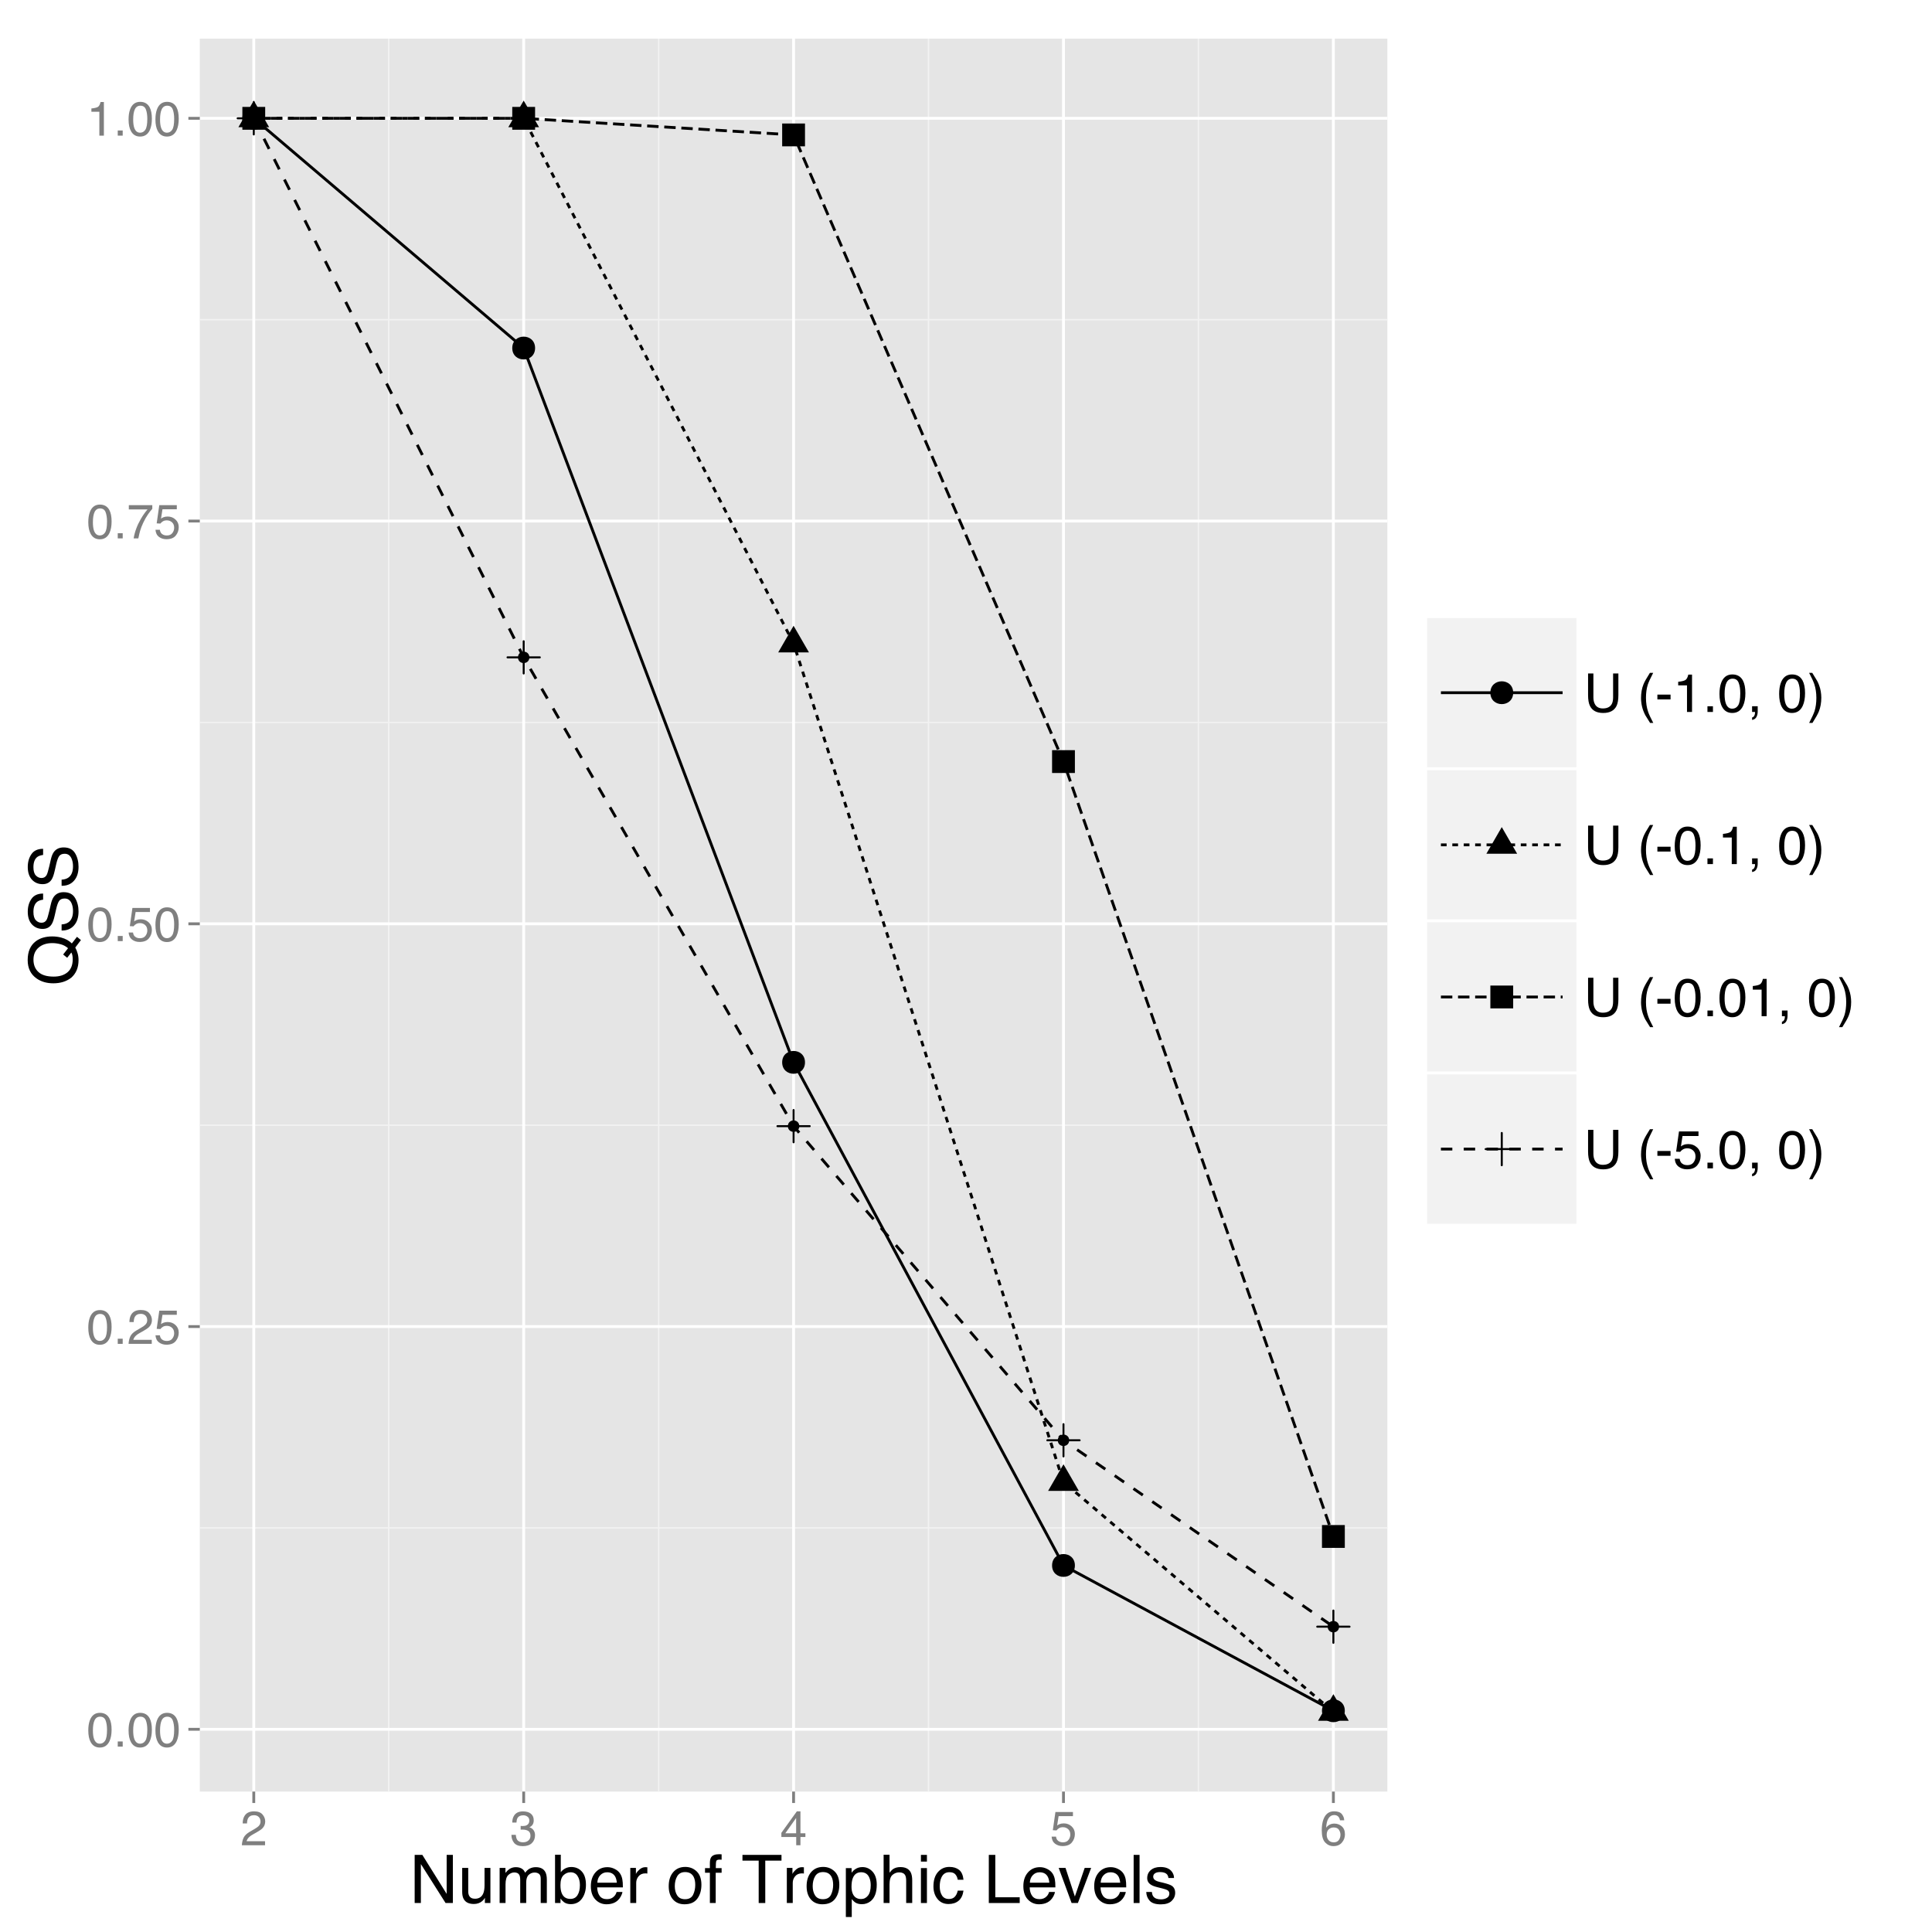<?xml version="1.0" encoding="UTF-8"?>
<svg xmlns="http://www.w3.org/2000/svg" xmlns:xlink="http://www.w3.org/1999/xlink" width="720pt" height="720pt" viewBox="0 0 720 720" version="1.1">
<defs>
<g>
<symbol overflow="visible" id="glyph0-0">
<path style="stroke:none;" d="M 0.578 0 L 0.578 -12.906 L 10.828 -12.906 L 10.828 0 Z M 9.219 -1.625 L 9.219 -11.297 L 2.203 -11.297 L 2.203 -1.625 Z "/>
</symbol>
<symbol overflow="visible" id="glyph0-1">
<path style="stroke:none;" d="M 4.875 -12.594 C 6.5 -12.594 7.676 -11.922 8.406 -10.578 C 8.969 -9.535 9.25 -8.113 9.25 -6.312 C 9.25 -4.602 8.992 -3.188 8.484 -2.062 C 7.742 -0.457 6.535 0.344 4.859 0.344 C 3.348 0.344 2.223 -0.312 1.484 -1.625 C 0.867 -2.719 0.562 -4.188 0.562 -6.031 C 0.562 -7.469 0.742 -8.695 1.109 -9.719 C 1.805 -11.633 3.062 -12.594 4.875 -12.594 Z M 4.859 -1.094 C 5.672 -1.094 6.32 -1.457 6.812 -2.188 C 7.301 -2.914 7.547 -4.27 7.547 -6.25 C 7.547 -7.676 7.367 -8.848 7.016 -9.766 C 6.66 -10.691 5.977 -11.156 4.969 -11.156 C 4.031 -11.156 3.348 -10.719 2.922 -9.844 C 2.492 -8.969 2.281 -7.68 2.281 -5.984 C 2.281 -4.691 2.414 -3.66 2.688 -2.891 C 3.113 -1.691 3.836 -1.094 4.859 -1.094 Z "/>
</symbol>
<symbol overflow="visible" id="glyph0-2">
<path style="stroke:none;" d="M 1.531 -1.922 L 3.375 -1.922 L 3.375 0 L 1.531 0 Z "/>
</symbol>
<symbol overflow="visible" id="glyph0-3">
<path style="stroke:none;" d="M 0.562 0 C 0.625 -1.082 0.848 -2.023 1.234 -2.828 C 1.617 -3.629 2.379 -4.359 3.516 -5.016 L 5.203 -6 C 5.961 -6.438 6.492 -6.812 6.797 -7.125 C 7.273 -7.602 7.516 -8.16 7.516 -8.797 C 7.516 -9.523 7.297 -10.102 6.859 -10.531 C 6.422 -10.969 5.832 -11.188 5.094 -11.188 C 4.008 -11.188 3.258 -10.773 2.844 -9.953 C 2.625 -9.516 2.504 -8.906 2.484 -8.125 L 0.875 -8.125 C 0.883 -9.219 1.086 -10.109 1.484 -10.797 C 2.16 -12.016 3.367 -12.625 5.109 -12.625 C 6.547 -12.625 7.598 -12.234 8.266 -11.453 C 8.93 -10.68 9.266 -9.816 9.266 -8.859 C 9.266 -7.848 8.91 -6.988 8.203 -6.281 C 7.785 -5.863 7.051 -5.359 6 -4.766 L 4.797 -4.094 C 4.211 -3.781 3.758 -3.477 3.438 -3.188 C 2.852 -2.676 2.484 -2.113 2.328 -1.5 L 9.203 -1.5 L 9.203 0 Z "/>
</symbol>
<symbol overflow="visible" id="glyph0-4">
<path style="stroke:none;" d="M 2.219 -3.203 C 2.32 -2.305 2.742 -1.688 3.484 -1.344 C 3.859 -1.164 4.289 -1.078 4.781 -1.078 C 5.719 -1.078 6.41 -1.375 6.859 -1.969 C 7.316 -2.562 7.547 -3.223 7.547 -3.953 C 7.547 -4.836 7.273 -5.52 6.734 -6 C 6.203 -6.477 5.562 -6.719 4.812 -6.719 C 4.258 -6.719 3.789 -6.609 3.406 -6.391 C 3.02 -6.18 2.688 -5.891 2.406 -5.516 L 1.031 -5.594 L 2 -12.375 L 8.531 -12.375 L 8.531 -10.844 L 3.188 -10.844 L 2.641 -7.344 C 2.93 -7.57 3.211 -7.738 3.484 -7.844 C 3.953 -8.039 4.492 -8.141 5.109 -8.141 C 6.266 -8.141 7.242 -7.766 8.047 -7.016 C 8.848 -6.273 9.25 -5.332 9.25 -4.188 C 9.25 -3 8.879 -1.953 8.141 -1.047 C 7.41 -0.141 6.238 0.312 4.625 0.312 C 3.594 0.312 2.68 0.023 1.891 -0.547 C 1.109 -1.129 0.672 -2.016 0.578 -3.203 Z "/>
</symbol>
<symbol overflow="visible" id="glyph0-5">
<path style="stroke:none;" d="M 9.406 -12.375 L 9.406 -11 C 9.008 -10.602 8.473 -9.914 7.797 -8.938 C 7.129 -7.969 6.535 -6.922 6.016 -5.797 C 5.504 -4.703 5.117 -3.703 4.859 -2.797 C 4.691 -2.223 4.473 -1.289 4.203 0 L 2.453 0 C 2.848 -2.406 3.727 -4.797 5.094 -7.172 C 5.895 -8.566 6.738 -9.77 7.625 -10.781 L 0.656 -10.781 L 0.656 -12.375 Z "/>
</symbol>
<symbol overflow="visible" id="glyph0-6">
<path style="stroke:none;" d="M 1.719 -8.906 L 1.719 -10.125 C 2.863 -10.238 3.66 -10.426 4.109 -10.688 C 4.566 -10.945 4.906 -11.562 5.125 -12.531 L 6.375 -12.531 L 6.375 0 L 4.688 0 L 4.688 -8.906 Z "/>
</symbol>
<symbol overflow="visible" id="glyph0-7">
<path style="stroke:none;" d="M 4.672 0.344 C 3.18 0.344 2.102 -0.062 1.438 -0.875 C 0.77 -1.695 0.438 -2.695 0.438 -3.875 L 2.078 -3.875 C 2.148 -3.051 2.305 -2.457 2.547 -2.094 C 2.953 -1.426 3.691 -1.094 4.766 -1.094 C 5.598 -1.094 6.266 -1.316 6.766 -1.766 C 7.273 -2.211 7.531 -2.785 7.531 -3.484 C 7.531 -4.359 7.266 -4.969 6.734 -5.312 C 6.203 -5.656 5.461 -5.828 4.516 -5.828 C 4.41 -5.828 4.301 -5.82 4.188 -5.812 C 4.082 -5.812 3.977 -5.812 3.875 -5.812 L 3.875 -7.203 C 4.031 -7.191 4.164 -7.18 4.281 -7.172 C 4.395 -7.16 4.516 -7.156 4.641 -7.156 C 5.234 -7.156 5.719 -7.25 6.094 -7.438 C 6.77 -7.77 7.109 -8.359 7.109 -9.203 C 7.109 -9.828 6.883 -10.305 6.438 -10.641 C 5.988 -10.984 5.469 -11.156 4.875 -11.156 C 3.82 -11.156 3.094 -10.805 2.688 -10.109 C 2.469 -9.723 2.344 -9.172 2.312 -8.453 L 0.75 -8.453 C 0.75 -9.391 0.938 -10.188 1.312 -10.844 C 1.957 -12.02 3.094 -12.609 4.719 -12.609 C 6 -12.609 6.988 -12.32 7.688 -11.75 C 8.395 -11.176 8.75 -10.348 8.75 -9.266 C 8.75 -8.492 8.539 -7.867 8.125 -7.391 C 7.863 -7.086 7.531 -6.852 7.125 -6.688 C 7.781 -6.5 8.297 -6.145 8.672 -5.625 C 9.047 -5.113 9.234 -4.484 9.234 -3.734 C 9.234 -2.523 8.836 -1.539 8.047 -0.781 C 7.254 -0.031 6.129 0.344 4.672 0.344 Z "/>
</symbol>
<symbol overflow="visible" id="glyph0-8">
<path style="stroke:none;" d="M 5.953 -4.453 L 5.953 -10.156 L 1.922 -4.453 Z M 5.984 0 L 5.984 -3.078 L 0.453 -3.078 L 0.453 -4.625 L 6.219 -12.625 L 7.562 -12.625 L 7.562 -4.453 L 9.406 -4.453 L 9.406 -3.078 L 7.562 -3.078 L 7.562 0 Z "/>
</symbol>
<symbol overflow="visible" id="glyph0-9">
<path style="stroke:none;" d="M 5.266 -12.641 C 6.672 -12.641 7.648 -12.273 8.203 -11.547 C 8.754 -10.816 9.031 -10.066 9.031 -9.297 L 7.469 -9.297 C 7.375 -9.785 7.223 -10.172 7.016 -10.453 C 6.641 -10.984 6.066 -11.25 5.297 -11.25 C 4.41 -11.25 3.707 -10.836 3.188 -10.016 C 2.664 -9.203 2.375 -8.035 2.312 -6.516 C 2.676 -7.047 3.133 -7.441 3.688 -7.703 C 4.188 -7.941 4.75 -8.062 5.375 -8.062 C 6.426 -8.062 7.344 -7.723 8.125 -7.047 C 8.914 -6.367 9.312 -5.363 9.312 -4.031 C 9.312 -2.895 8.938 -1.883 8.188 -1 C 7.445 -0.113 6.391 0.328 5.016 0.328 C 3.836 0.328 2.816 -0.117 1.953 -1.016 C 1.098 -1.91 0.672 -3.414 0.672 -5.531 C 0.672 -7.094 0.863 -8.422 1.25 -9.516 C 1.977 -11.598 3.316 -12.641 5.266 -12.641 Z M 5.156 -1.078 C 5.988 -1.078 6.609 -1.359 7.016 -1.922 C 7.43 -2.484 7.641 -3.145 7.641 -3.906 C 7.641 -4.551 7.453 -5.164 7.078 -5.75 C 6.711 -6.332 6.047 -6.625 5.078 -6.625 C 4.391 -6.625 3.789 -6.395 3.281 -5.938 C 2.77 -5.488 2.516 -4.812 2.516 -3.906 C 2.516 -3.102 2.742 -2.43 3.203 -1.891 C 3.672 -1.348 4.32 -1.078 5.156 -1.078 Z "/>
</symbol>
<symbol overflow="visible" id="glyph1-0">
<path style="stroke:none;" d="M 0.812 0 L 0.812 -17.938 L 15.047 -17.938 L 15.047 0 Z M 12.797 -2.25 L 12.797 -15.688 L 3.047 -15.688 L 3.047 -2.25 Z "/>
</symbol>
<symbol overflow="visible" id="glyph1-1">
<path style="stroke:none;" d="M 1.906 -17.938 L 4.766 -17.938 L 13.828 -3.406 L 13.828 -17.938 L 16.141 -17.938 L 16.141 0 L 13.422 0 L 4.219 -14.516 L 4.219 0 L 1.906 0 Z M 8.859 -17.938 Z "/>
</symbol>
<symbol overflow="visible" id="glyph1-2">
<path style="stroke:none;" d="M 3.812 -13.078 L 3.812 -4.391 C 3.812 -3.723 3.914 -3.18 4.125 -2.766 C 4.52 -1.984 5.25 -1.594 6.312 -1.594 C 7.844 -1.594 8.883 -2.273 9.438 -3.641 C 9.738 -4.367 9.891 -5.375 9.891 -6.656 L 9.891 -13.078 L 12.078 -13.078 L 12.078 0 L 10.016 0 L 10.031 -1.922 C 9.75 -1.43 9.395 -1.016 8.969 -0.672 C 8.133 0.016 7.117 0.359 5.922 0.359 C 4.055 0.359 2.785 -0.266 2.109 -1.516 C 1.742 -2.18 1.562 -3.07 1.562 -4.188 L 1.562 -13.078 Z M 6.828 -13.391 Z "/>
</symbol>
<symbol overflow="visible" id="glyph1-3">
<path style="stroke:none;" d="M 1.609 -13.078 L 3.781 -13.078 L 3.781 -11.219 C 4.301 -11.863 4.773 -12.332 5.203 -12.625 C 5.922 -13.113 6.742 -13.359 7.672 -13.359 C 8.711 -13.359 9.551 -13.102 10.188 -12.594 C 10.539 -12.301 10.863 -11.867 11.156 -11.297 C 11.645 -12.004 12.219 -12.523 12.875 -12.859 C 13.539 -13.191 14.281 -13.359 15.094 -13.359 C 16.852 -13.359 18.051 -12.727 18.688 -11.469 C 19.031 -10.781 19.203 -9.859 19.203 -8.703 L 19.203 0 L 16.922 0 L 16.922 -9.078 C 16.922 -9.953 16.703 -10.551 16.266 -10.875 C 15.828 -11.195 15.297 -11.359 14.672 -11.359 C 13.805 -11.359 13.062 -11.066 12.438 -10.484 C 11.82 -9.91 11.516 -8.953 11.516 -7.609 L 11.516 0 L 9.281 0 L 9.281 -8.531 C 9.281 -9.414 9.172 -10.062 8.953 -10.469 C 8.617 -11.082 8 -11.391 7.094 -11.391 C 6.258 -11.391 5.504 -11.066 4.828 -10.422 C 4.148 -9.773 3.812 -8.613 3.812 -6.938 L 3.812 0 L 1.609 0 Z "/>
</symbol>
<symbol overflow="visible" id="glyph1-4">
<path style="stroke:none;" d="M 1.438 -18 L 3.578 -18 L 3.578 -11.484 C 4.055 -12.109 4.629 -12.586 5.297 -12.922 C 5.961 -13.254 6.688 -13.422 7.469 -13.422 C 9.094 -13.422 10.41 -12.859 11.422 -11.734 C 12.441 -10.617 12.953 -8.969 12.953 -6.781 C 12.953 -4.719 12.453 -3 11.453 -1.625 C 10.453 -0.258 9.062 0.422 7.281 0.422 C 6.289 0.422 5.453 0.176 4.766 -0.312 C 4.359 -0.594 3.926 -1.047 3.469 -1.672 L 3.469 0 L 1.438 0 Z M 7.156 -1.531 C 8.344 -1.531 9.227 -2 9.812 -2.938 C 10.406 -3.883 10.703 -5.129 10.703 -6.672 C 10.703 -8.047 10.406 -9.188 9.812 -10.094 C 9.227 -11 8.363 -11.453 7.219 -11.453 C 6.219 -11.453 5.336 -11.082 4.578 -10.344 C 3.828 -9.602 3.453 -8.379 3.453 -6.672 C 3.453 -5.441 3.609 -4.445 3.922 -3.688 C 4.492 -2.25 5.57 -1.531 7.156 -1.531 Z "/>
</symbol>
<symbol overflow="visible" id="glyph1-5">
<path style="stroke:none;" d="M 7.062 -13.359 C 7.988 -13.359 8.883 -13.141 9.75 -12.703 C 10.625 -12.273 11.289 -11.711 11.75 -11.016 C 12.188 -10.359 12.477 -9.594 12.625 -8.719 C 12.75 -8.113 12.812 -7.148 12.812 -5.828 L 3.234 -5.828 C 3.273 -4.504 3.586 -3.441 4.172 -2.641 C 4.754 -1.836 5.66 -1.438 6.891 -1.438 C 8.047 -1.438 8.961 -1.816 9.641 -2.578 C 10.035 -3.016 10.312 -3.523 10.469 -4.109 L 12.641 -4.109 C 12.578 -3.617 12.383 -3.078 12.062 -2.484 C 11.738 -1.898 11.379 -1.422 10.984 -1.047 C 10.316 -0.398 9.492 0.035 8.516 0.266 C 7.984 0.398 7.383 0.469 6.719 0.469 C 5.082 0.469 3.695 -0.125 2.562 -1.312 C 1.438 -2.5 0.875 -4.156 0.875 -6.281 C 0.875 -8.383 1.441 -10.086 2.578 -11.391 C 3.723 -12.703 5.219 -13.359 7.062 -13.359 Z M 10.562 -7.578 C 10.469 -8.535 10.258 -9.297 9.938 -9.859 C 9.332 -10.922 8.328 -11.453 6.922 -11.453 C 5.91 -11.453 5.062 -11.086 4.375 -10.359 C 3.695 -9.629 3.336 -8.703 3.297 -7.578 Z M 6.844 -13.391 Z "/>
</symbol>
<symbol overflow="visible" id="glyph1-6">
<path style="stroke:none;" d="M 1.672 -13.078 L 3.766 -13.078 L 3.766 -10.812 C 3.93 -11.25 4.348 -11.781 5.016 -12.406 C 5.68 -13.039 6.453 -13.359 7.328 -13.359 C 7.367 -13.359 7.438 -13.352 7.531 -13.344 C 7.625 -13.344 7.789 -13.332 8.031 -13.312 L 8.031 -10.984 C 7.906 -11.004 7.785 -11.02 7.672 -11.031 C 7.555 -11.039 7.438 -11.047 7.312 -11.047 C 6.207 -11.047 5.359 -10.688 4.766 -9.969 C 4.172 -9.258 3.875 -8.441 3.875 -7.516 L 3.875 0 L 1.672 0 Z "/>
</symbol>
<symbol overflow="visible" id="glyph1-7">
<path style="stroke:none;" d=""/>
</symbol>
<symbol overflow="visible" id="glyph1-8">
<path style="stroke:none;" d="M 6.797 -1.422 C 8.254 -1.422 9.254 -1.969 9.797 -3.062 C 10.336 -4.164 10.609 -5.395 10.609 -6.75 C 10.609 -7.969 10.41 -8.961 10.016 -9.734 C 9.398 -10.93 8.336 -11.531 6.828 -11.531 C 5.484 -11.531 4.504 -11.016 3.891 -9.984 C 3.285 -8.961 2.984 -7.727 2.984 -6.281 C 2.984 -4.895 3.285 -3.738 3.891 -2.812 C 4.504 -1.883 5.473 -1.422 6.797 -1.422 Z M 6.891 -13.453 C 8.566 -13.453 9.988 -12.891 11.156 -11.766 C 12.32 -10.641 12.906 -8.988 12.906 -6.812 C 12.906 -4.707 12.391 -2.969 11.359 -1.594 C 10.336 -0.219 8.75 0.469 6.594 0.469 C 4.789 0.469 3.359 -0.133 2.297 -1.344 C 1.242 -2.562 0.719 -4.195 0.719 -6.25 C 0.719 -8.445 1.273 -10.195 2.391 -11.5 C 3.504 -12.801 5.004 -13.453 6.891 -13.453 Z M 6.812 -13.391 Z "/>
</symbol>
<symbol overflow="visible" id="glyph1-9">
<path style="stroke:none;" d="M 2.156 -15.062 C 2.188 -15.977 2.348 -16.645 2.641 -17.062 C 3.148 -17.812 4.141 -18.188 5.609 -18.188 C 5.742 -18.188 5.883 -18.18 6.031 -18.172 C 6.176 -18.172 6.344 -18.16 6.531 -18.141 L 6.531 -16.141 C 6.301 -16.148 6.133 -16.156 6.031 -16.156 C 5.938 -16.164 5.844 -16.172 5.75 -16.172 C 5.082 -16.172 4.68 -16 4.547 -15.656 C 4.422 -15.312 4.359 -14.43 4.359 -13.016 L 6.531 -13.016 L 6.531 -11.281 L 4.328 -11.281 L 4.328 0 L 2.156 0 L 2.156 -11.281 L 0.344 -11.281 L 0.344 -13.016 L 2.156 -13.016 Z "/>
</symbol>
<symbol overflow="visible" id="glyph1-10">
<path style="stroke:none;" d="M 14.953 -17.938 L 14.953 -15.797 L 8.906 -15.797 L 8.906 0 L 6.453 0 L 6.453 -15.797 L 0.406 -15.797 L 0.406 -17.938 Z "/>
</symbol>
<symbol overflow="visible" id="glyph1-11">
<path style="stroke:none;" d="M 7.125 -1.484 C 8.156 -1.484 9.008 -1.91 9.688 -2.766 C 10.363 -3.617 10.703 -4.898 10.703 -6.609 C 10.703 -7.648 10.551 -8.547 10.25 -9.297 C 9.688 -10.742 8.645 -11.469 7.125 -11.469 C 5.602 -11.469 4.562 -10.707 4 -9.188 C 3.695 -8.363 3.547 -7.328 3.547 -6.078 C 3.547 -5.066 3.695 -4.207 4 -3.5 C 4.57 -2.156 5.613 -1.484 7.125 -1.484 Z M 1.438 -13.016 L 3.578 -13.016 L 3.578 -11.281 C 4.016 -11.875 4.492 -12.332 5.016 -12.656 C 5.754 -13.145 6.625 -13.391 7.625 -13.391 C 9.102 -13.391 10.359 -12.82 11.391 -11.688 C 12.43 -10.551 12.953 -8.93 12.953 -6.828 C 12.953 -3.973 12.207 -1.938 10.719 -0.719 C 9.77 0.051 8.672 0.438 7.422 0.438 C 6.43 0.438 5.602 0.223 4.938 -0.203 C 4.551 -0.453 4.117 -0.875 3.641 -1.469 L 3.641 5.219 L 1.438 5.219 Z "/>
</symbol>
<symbol overflow="visible" id="glyph1-12">
<path style="stroke:none;" d="M 1.609 -18 L 3.812 -18 L 3.812 -11.297 C 4.332 -11.961 4.801 -12.43 5.219 -12.703 C 5.926 -13.16 6.805 -13.391 7.859 -13.391 C 9.754 -13.391 11.039 -12.727 11.719 -11.406 C 12.082 -10.676 12.266 -9.672 12.266 -8.391 L 12.266 0 L 10.016 0 L 10.016 -8.234 C 10.016 -9.203 9.891 -9.91 9.641 -10.359 C 9.242 -11.066 8.492 -11.422 7.391 -11.422 C 6.484 -11.422 5.66 -11.109 4.922 -10.484 C 4.18 -9.859 3.812 -8.676 3.812 -6.938 L 3.812 0 L 1.609 0 Z "/>
</symbol>
<symbol overflow="visible" id="glyph1-13">
<path style="stroke:none;" d="M 1.609 -13.016 L 3.844 -13.016 L 3.844 0 L 1.609 0 Z M 1.609 -17.938 L 3.844 -17.938 L 3.844 -15.438 L 1.609 -15.438 Z "/>
</symbol>
<symbol overflow="visible" id="glyph1-14">
<path style="stroke:none;" d="M 6.656 -13.453 C 8.125 -13.453 9.32 -13.094 10.25 -12.375 C 11.176 -11.656 11.734 -10.422 11.922 -8.672 L 9.781 -8.672 C 9.645 -9.484 9.344 -10.156 8.875 -10.688 C 8.414 -11.219 7.676 -11.484 6.656 -11.484 C 5.25 -11.484 4.25 -10.801 3.656 -9.438 C 3.258 -8.551 3.062 -7.457 3.062 -6.156 C 3.062 -4.844 3.336 -3.738 3.891 -2.844 C 4.441 -1.945 5.312 -1.5 6.5 -1.5 C 7.414 -1.5 8.141 -1.773 8.672 -2.328 C 9.203 -2.891 9.57 -3.656 9.781 -4.625 L 11.922 -4.625 C 11.672 -2.895 11.055 -1.629 10.078 -0.828 C 9.109 -0.023 7.859 0.375 6.328 0.375 C 4.617 0.375 3.254 -0.25 2.234 -1.5 C 1.223 -2.75 0.719 -4.305 0.719 -6.172 C 0.719 -8.473 1.273 -10.258 2.391 -11.531 C 3.504 -12.812 4.926 -13.453 6.656 -13.453 Z M 6.312 -13.391 Z "/>
</symbol>
<symbol overflow="visible" id="glyph1-15">
<path style="stroke:none;" d="M 1.906 -17.938 L 4.328 -17.938 L 4.328 -2.141 L 13.422 -2.141 L 13.422 0 L 1.906 0 Z "/>
</symbol>
<symbol overflow="visible" id="glyph1-16">
<path style="stroke:none;" d="M 2.688 -13.078 L 6.172 -2.422 L 9.828 -13.078 L 12.234 -13.078 L 7.297 0 L 4.953 0 L 0.141 -13.078 Z "/>
</symbol>
<symbol overflow="visible" id="glyph1-17">
<path style="stroke:none;" d="M 1.672 -17.938 L 3.875 -17.938 L 3.875 0 L 1.672 0 Z "/>
</symbol>
<symbol overflow="visible" id="glyph1-18">
<path style="stroke:none;" d="M 2.922 -4.109 C 2.984 -3.367 3.164 -2.805 3.469 -2.422 C 4.02 -1.711 4.977 -1.359 6.344 -1.359 C 7.156 -1.359 7.867 -1.535 8.484 -1.891 C 9.109 -2.242 9.422 -2.789 9.422 -3.531 C 9.422 -4.094 9.172 -4.52 8.672 -4.812 C 8.359 -4.988 7.734 -5.195 6.797 -5.438 L 5.047 -5.875 C 3.93 -6.145 3.113 -6.453 2.594 -6.797 C 1.645 -7.391 1.172 -8.211 1.172 -9.266 C 1.172 -10.504 1.613 -11.504 2.5 -12.266 C 3.395 -13.035 4.598 -13.422 6.109 -13.422 C 8.078 -13.422 9.492 -12.844 10.359 -11.688 C 10.91 -10.945 11.176 -10.156 11.156 -9.312 L 9.078 -9.312 C 9.035 -9.812 8.863 -10.266 8.562 -10.672 C 8.051 -11.242 7.176 -11.531 5.938 -11.531 C 5.102 -11.531 4.473 -11.367 4.047 -11.047 C 3.617 -10.734 3.406 -10.316 3.406 -9.797 C 3.406 -9.234 3.688 -8.781 4.25 -8.438 C 4.57 -8.227 5.051 -8.047 5.688 -7.891 L 7.141 -7.547 C 8.723 -7.16 9.781 -6.789 10.312 -6.438 C 11.164 -5.875 11.594 -4.988 11.594 -3.781 C 11.594 -2.613 11.148 -1.609 10.266 -0.766 C 9.391 0.078 8.047 0.5 6.234 0.5 C 4.297 0.5 2.922 0.055 2.109 -0.828 C 1.297 -1.711 0.863 -2.805 0.812 -4.109 Z M 6.172 -13.391 Z "/>
</symbol>
<symbol overflow="visible" id="glyph2-0">
<path style="stroke:none;" d="M 0 -0.812 L -17.938 -0.812 L -17.938 -15.047 L 0 -15.047 Z M -2.25 -12.797 L -15.688 -12.797 L -15.688 -3.047 L -2.25 -3.047 Z "/>
</symbol>
<symbol overflow="visible" id="glyph2-1">
<path style="stroke:none;" d="M -0.047 -18.312 L 1.422 -17.094 L -0.688 -14.312 C -0.32 -13.645 -0.031 -12.922 0.188 -12.141 C 0.414 -11.367 0.531 -10.523 0.531 -9.609 C 0.531 -6.828 -0.379 -4.645 -2.203 -3.062 C -3.984 -1.676 -6.207 -0.984 -8.875 -0.984 C -11.301 -0.984 -13.375 -1.582 -15.094 -2.781 C -17.312 -4.332 -18.422 -6.617 -18.422 -9.641 C -18.422 -12.805 -17.406 -15.148 -15.375 -16.672 C -13.781 -17.859 -11.75 -18.453 -9.281 -18.453 C -8.125 -18.453 -7.008 -18.312 -5.938 -18.031 C -4.312 -17.602 -2.988 -16.875 -1.969 -15.844 Z M -1.641 -9.906 C -1.641 -10.406 -1.676 -10.875 -1.75 -11.312 C -1.82 -11.75 -1.957 -12.133 -2.156 -12.469 L -3.703 -10.5 L -5.203 -11.719 L -3.375 -14.062 C -4.227 -14.801 -5.176 -15.301 -6.219 -15.562 C -7.27 -15.832 -8.273 -15.969 -9.234 -15.969 C -11.348 -15.969 -13.047 -15.414 -14.328 -14.312 C -15.617 -13.207 -16.266 -11.703 -16.266 -9.797 C -16.266 -7.859 -15.645 -6.32 -14.406 -5.188 C -13.176 -4.051 -11.281 -3.484 -8.719 -3.484 C -6.562 -3.484 -4.844 -4.023 -3.562 -5.109 C -2.281 -6.203 -1.641 -7.801 -1.641 -9.906 Z "/>
</symbol>
<symbol overflow="visible" id="glyph2-2">
<path style="stroke:none;" d="M -5.781 -3.484 C -4.77 -3.547 -3.945 -3.789 -3.312 -4.219 C -2.125 -5.02 -1.531 -6.438 -1.531 -8.469 C -1.531 -9.383 -1.66 -10.219 -1.922 -10.969 C -2.422 -12.414 -3.32 -13.141 -4.625 -13.141 C -5.602 -13.141 -6.301 -12.832 -6.719 -12.219 C -7.125 -11.602 -7.477 -10.633 -7.781 -9.312 L -8.328 -6.891 C -8.68 -5.297 -9.078 -4.172 -9.516 -3.516 C -10.254 -2.379 -11.367 -1.812 -12.859 -1.812 C -14.473 -1.812 -15.797 -2.367 -16.828 -3.484 C -17.867 -4.598 -18.391 -6.176 -18.391 -8.219 C -18.391 -10.094 -17.93 -11.688 -17.016 -13 C -16.109 -14.32 -14.66 -14.984 -12.672 -14.984 L -12.672 -12.703 C -13.629 -12.578 -14.363 -12.316 -14.875 -11.922 C -15.812 -11.172 -16.281 -9.91 -16.281 -8.141 C -16.281 -6.711 -15.977 -5.68 -15.375 -5.047 C -14.781 -4.422 -14.082 -4.109 -13.281 -4.109 C -12.406 -4.109 -11.766 -4.477 -11.359 -5.219 C -11.098 -5.695 -10.77 -6.781 -10.375 -8.469 L -9.797 -10.984 C -9.523 -12.203 -9.148 -13.141 -8.672 -13.797 C -7.828 -14.93 -6.609 -15.5 -5.016 -15.5 C -3.023 -15.5 -1.602 -14.773 -0.75 -13.328 C 0.102 -11.891 0.531 -10.211 0.531 -8.297 C 0.531 -6.066 -0.039 -4.32 -1.188 -3.062 C -2.312 -1.801 -3.844 -1.18 -5.781 -1.203 Z M -18.422 -8.406 Z "/>
</symbol>
<symbol overflow="visible" id="glyph3-0">
<path style="stroke:none;" d="M 0.641 0 L 0.641 -14.344 L 12.031 -14.344 L 12.031 0 Z M 10.234 -1.797 L 10.234 -12.547 L 2.438 -12.547 L 2.438 -1.797 Z "/>
</symbol>
<symbol overflow="visible" id="glyph3-1">
<path style="stroke:none;" d="M 3.641 -14.344 L 3.641 -5.484 C 3.641 -4.441 3.832 -3.57 4.219 -2.875 C 4.801 -1.832 5.781 -1.312 7.156 -1.312 C 8.801 -1.312 9.922 -1.879 10.516 -3.016 C 10.828 -3.617 10.984 -4.441 10.984 -5.484 L 10.984 -14.344 L 12.953 -14.344 L 12.953 -6.297 C 12.953 -4.523 12.719 -3.164 12.25 -2.219 C 11.375 -0.488 9.727 0.375 7.312 0.375 C 4.883 0.375 3.238 -0.488 2.375 -2.219 C 1.895 -3.164 1.656 -4.523 1.656 -6.297 L 1.656 -14.344 Z M 7.312 -14.344 Z "/>
</symbol>
<symbol overflow="visible" id="glyph3-2">
<path style="stroke:none;" d=""/>
</symbol>
<symbol overflow="visible" id="glyph3-3">
<path style="stroke:none;" d="M 5.922 -14.578 C 4.898 -12.598 4.234 -11.141 3.922 -10.203 C 3.461 -8.773 3.234 -7.125 3.234 -5.25 C 3.234 -3.363 3.5 -1.641 4.031 -0.078 C 4.352 0.891 4.992 2.273 5.953 4.078 L 4.766 4.078 C 3.816 2.598 3.227 1.648 3 1.234 C 2.77 0.828 2.52 0.27 2.25 -0.438 C 1.883 -1.395 1.633 -2.422 1.5 -3.516 C 1.426 -4.078 1.391 -4.617 1.391 -5.141 C 1.391 -7.066 1.691 -8.781 2.297 -10.281 C 2.68 -11.238 3.484 -12.672 4.703 -14.578 Z "/>
</symbol>
<symbol overflow="visible" id="glyph3-4">
<path style="stroke:none;" d="M 0.828 -6.469 L 5.734 -6.469 L 5.734 -4.672 L 0.828 -4.672 Z "/>
</symbol>
<symbol overflow="visible" id="glyph3-5">
<path style="stroke:none;" d="M 1.922 -9.906 L 1.922 -11.25 C 3.18 -11.375 4.062 -11.582 4.562 -11.875 C 5.07 -12.164 5.445 -12.848 5.688 -13.922 L 7.078 -13.922 L 7.078 0 L 5.203 0 L 5.203 -9.906 Z "/>
</symbol>
<symbol overflow="visible" id="glyph3-6">
<path style="stroke:none;" d="M 1.703 -2.125 L 3.75 -2.125 L 3.75 0 L 1.703 0 Z "/>
</symbol>
<symbol overflow="visible" id="glyph3-7">
<path style="stroke:none;" d="M 5.406 -13.984 C 7.219 -13.984 8.531 -13.238 9.344 -11.75 C 9.969 -10.594 10.281 -9.016 10.281 -7.016 C 10.281 -5.109 9.992 -3.535 9.422 -2.297 C 8.598 -0.516 7.258 0.375 5.406 0.375 C 3.719 0.375 2.469 -0.352 1.656 -1.812 C 0.969 -3.031 0.625 -4.66 0.625 -6.703 C 0.625 -8.297 0.828 -9.66 1.234 -10.797 C 2.004 -12.922 3.395 -13.984 5.406 -13.984 Z M 5.391 -1.219 C 6.305 -1.219 7.031 -1.617 7.562 -2.422 C 8.102 -3.234 8.375 -4.738 8.375 -6.938 C 8.375 -8.531 8.176 -9.836 7.781 -10.859 C 7.395 -11.891 6.641 -12.406 5.516 -12.406 C 4.484 -12.406 3.727 -11.914 3.25 -10.938 C 2.77 -9.969 2.531 -8.535 2.531 -6.641 C 2.531 -5.211 2.68 -4.066 2.984 -3.203 C 3.453 -1.879 4.254 -1.219 5.391 -1.219 Z "/>
</symbol>
<symbol overflow="visible" id="glyph3-8">
<path style="stroke:none;" d="M 1.656 2.047 C 2.102 1.961 2.422 1.645 2.609 1.094 C 2.703 0.801 2.75 0.52 2.75 0.25 C 2.75 0.195 2.75 0.148 2.75 0.109 C 2.75 0.078 2.738 0.039 2.719 0 L 1.656 0 L 1.656 -2.125 L 3.75 -2.125 L 3.75 -0.156 C 3.75 0.613 3.594 1.289 3.281 1.875 C 2.969 2.469 2.426 2.832 1.656 2.969 Z "/>
</symbol>
<symbol overflow="visible" id="glyph3-9">
<path style="stroke:none;" d="M 0.688 4.078 C 1.727 2.066 2.398 0.598 2.703 -0.328 C 3.148 -1.734 3.375 -3.375 3.375 -5.25 C 3.375 -7.133 3.113 -8.859 2.594 -10.422 C 2.258 -11.379 1.617 -12.766 0.672 -14.578 L 1.844 -14.578 C 2.844 -12.973 3.445 -11.984 3.656 -11.609 C 3.875 -11.242 4.109 -10.727 4.359 -10.062 C 4.672 -9.25 4.891 -8.445 5.016 -7.656 C 5.148 -6.863 5.219 -6.098 5.219 -5.359 C 5.219 -3.43 4.914 -1.711 4.312 -0.203 C 3.926 0.766 3.129 2.191 1.922 4.078 Z "/>
</symbol>
<symbol overflow="visible" id="glyph3-10">
<path style="stroke:none;" d="M 2.469 -3.562 C 2.582 -2.562 3.051 -1.867 3.875 -1.484 C 4.289 -1.285 4.77 -1.188 5.312 -1.188 C 6.352 -1.188 7.125 -1.52 7.625 -2.188 C 8.125 -2.852 8.375 -3.586 8.375 -4.391 C 8.375 -5.367 8.078 -6.125 7.484 -6.656 C 6.891 -7.195 6.176 -7.469 5.344 -7.469 C 4.738 -7.469 4.219 -7.348 3.781 -7.109 C 3.352 -6.879 2.984 -6.555 2.672 -6.141 L 1.156 -6.219 L 2.219 -13.75 L 9.484 -13.75 L 9.484 -12.047 L 3.531 -12.047 L 2.938 -8.172 C 3.258 -8.41 3.57 -8.594 3.875 -8.719 C 4.395 -8.938 4.992 -9.047 5.672 -9.047 C 6.953 -9.047 8.039 -8.629 8.938 -7.797 C 9.832 -6.973 10.281 -5.926 10.281 -4.656 C 10.281 -3.332 9.867 -2.164 9.047 -1.156 C 8.234 -0.145 6.93 0.359 5.141 0.359 C 3.992 0.359 2.984 0.035 2.109 -0.609 C 1.234 -1.254 0.742 -2.238 0.641 -3.562 Z "/>
</symbol>
</g>
<clipPath id="clip1">
  <path d="M 74.457 14.398 L 518 14.398 L 518 668 L 74.457 668 Z "/>
</clipPath>
<clipPath id="clip2">
  <path d="M 74.457 569 L 518 569 L 518 570 L 74.457 570 Z "/>
</clipPath>
<clipPath id="clip3">
  <path d="M 74.457 419 L 518 419 L 518 420 L 74.457 420 Z "/>
</clipPath>
<clipPath id="clip4">
  <path d="M 74.457 268 L 518 268 L 518 270 L 74.457 270 Z "/>
</clipPath>
<clipPath id="clip5">
  <path d="M 74.457 118 L 518 118 L 518 120 L 74.457 120 Z "/>
</clipPath>
<clipPath id="clip6">
  <path d="M 144 14.398 L 146 14.398 L 146 668 L 144 668 Z "/>
</clipPath>
<clipPath id="clip7">
  <path d="M 245 14.398 L 246 14.398 L 246 668 L 245 668 Z "/>
</clipPath>
<clipPath id="clip8">
  <path d="M 345 14.398 L 347 14.398 L 347 668 L 345 668 Z "/>
</clipPath>
<clipPath id="clip9">
  <path d="M 446 14.398 L 447 14.398 L 447 668 L 446 668 Z "/>
</clipPath>
<clipPath id="clip10">
  <path d="M 74.457 643 L 518 643 L 518 645 L 74.457 645 Z "/>
</clipPath>
<clipPath id="clip11">
  <path d="M 74.457 493 L 518 493 L 518 495 L 74.457 495 Z "/>
</clipPath>
<clipPath id="clip12">
  <path d="M 74.457 343 L 518 343 L 518 345 L 74.457 345 Z "/>
</clipPath>
<clipPath id="clip13">
  <path d="M 74.457 193 L 518 193 L 518 195 L 74.457 195 Z "/>
</clipPath>
<clipPath id="clip14">
  <path d="M 74.457 43 L 518 43 L 518 45 L 74.457 45 Z "/>
</clipPath>
<clipPath id="clip15">
  <path d="M 94 14.398 L 96 14.398 L 96 668.668 L 94 668.668 Z "/>
</clipPath>
<clipPath id="clip16">
  <path d="M 194 14.398 L 196 14.398 L 196 668.668 L 194 668.668 Z "/>
</clipPath>
<clipPath id="clip17">
  <path d="M 295 14.398 L 297 14.398 L 297 668.668 L 295 668.668 Z "/>
</clipPath>
<clipPath id="clip18">
  <path d="M 395 14.398 L 397 14.398 L 397 668.668 L 395 668.668 Z "/>
</clipPath>
<clipPath id="clip19">
  <path d="M 496 14.398 L 498 14.398 L 498 668.668 L 496 668.668 Z "/>
</clipPath>
</defs>
<g id="surface1">
<rect x="0" y="0" width="720" height="720" style="fill:rgb(100%,100%,100%);fill-opacity:1;stroke:none;"/>
<rect x="0" y="0" width="720" height="720" style="fill:rgb(100%,100%,100%);fill-opacity:1;stroke:none;"/>
<path style="fill:none;stroke-width:1.063;stroke-linecap:round;stroke-linejoin:round;stroke:rgb(100%,100%,100%);stroke-opacity:1;stroke-miterlimit:10;" d="M 0 720 L 720 720 L 720 0 L 0 0 Z "/>
<g clip-path="url(#clip1)" clip-rule="nonzero">
<path style=" stroke:none;fill-rule:nonzero;fill:rgb(89.804%,89.804%,89.804%);fill-opacity:1;" d="M 74.457 667.668 L 517.031 667.668 L 517.031 14.398 L 74.457 14.398 Z "/>
</g>
<g clip-path="url(#clip2)" clip-rule="nonzero">
<path style="fill:none;stroke-width:0.531;stroke-linecap:butt;stroke-linejoin:round;stroke:rgb(94.902%,94.902%,94.902%);stroke-opacity:1;stroke-miterlimit:10;" d="M 74.457 569.414 L 517.031 569.414 "/>
</g>
<g clip-path="url(#clip3)" clip-rule="nonzero">
<path style="fill:none;stroke-width:0.531;stroke-linecap:butt;stroke-linejoin:round;stroke:rgb(94.902%,94.902%,94.902%);stroke-opacity:1;stroke-miterlimit:10;" d="M 74.457 419.324 L 517.031 419.324 "/>
</g>
<g clip-path="url(#clip4)" clip-rule="nonzero">
<path style="fill:none;stroke-width:0.531;stroke-linecap:butt;stroke-linejoin:round;stroke:rgb(94.902%,94.902%,94.902%);stroke-opacity:1;stroke-miterlimit:10;" d="M 74.457 269.23 L 517.031 269.23 "/>
</g>
<g clip-path="url(#clip5)" clip-rule="nonzero">
<path style="fill:none;stroke-width:0.531;stroke-linecap:butt;stroke-linejoin:round;stroke:rgb(94.902%,94.902%,94.902%);stroke-opacity:1;stroke-miterlimit:10;" d="M 74.457 119.141 L 517.031 119.141 "/>
</g>
<g clip-path="url(#clip6)" clip-rule="nonzero">
<path style="fill:none;stroke-width:0.531;stroke-linecap:butt;stroke-linejoin:round;stroke:rgb(94.902%,94.902%,94.902%);stroke-opacity:1;stroke-miterlimit:10;" d="M 144.867 667.668 L 144.867 14.398 "/>
</g>
<g clip-path="url(#clip7)" clip-rule="nonzero">
<path style="fill:none;stroke-width:0.531;stroke-linecap:butt;stroke-linejoin:round;stroke:rgb(94.902%,94.902%,94.902%);stroke-opacity:1;stroke-miterlimit:10;" d="M 245.453 667.668 L 245.453 14.398 "/>
</g>
<g clip-path="url(#clip8)" clip-rule="nonzero">
<path style="fill:none;stroke-width:0.531;stroke-linecap:butt;stroke-linejoin:round;stroke:rgb(94.902%,94.902%,94.902%);stroke-opacity:1;stroke-miterlimit:10;" d="M 346.035 667.668 L 346.035 14.398 "/>
</g>
<g clip-path="url(#clip9)" clip-rule="nonzero">
<path style="fill:none;stroke-width:0.531;stroke-linecap:butt;stroke-linejoin:round;stroke:rgb(94.902%,94.902%,94.902%);stroke-opacity:1;stroke-miterlimit:10;" d="M 446.621 667.668 L 446.621 14.398 "/>
</g>
<g clip-path="url(#clip10)" clip-rule="nonzero">
<path style="fill:none;stroke-width:1.063;stroke-linecap:butt;stroke-linejoin:round;stroke:rgb(100%,100%,100%);stroke-opacity:1;stroke-miterlimit:10;" d="M 74.457 644.461 L 517.031 644.461 "/>
</g>
<g clip-path="url(#clip11)" clip-rule="nonzero">
<path style="fill:none;stroke-width:1.063;stroke-linecap:butt;stroke-linejoin:round;stroke:rgb(100%,100%,100%);stroke-opacity:1;stroke-miterlimit:10;" d="M 74.457 494.367 L 517.031 494.367 "/>
</g>
<g clip-path="url(#clip12)" clip-rule="nonzero">
<path style="fill:none;stroke-width:1.063;stroke-linecap:butt;stroke-linejoin:round;stroke:rgb(100%,100%,100%);stroke-opacity:1;stroke-miterlimit:10;" d="M 74.457 344.277 L 517.031 344.277 "/>
</g>
<g clip-path="url(#clip13)" clip-rule="nonzero">
<path style="fill:none;stroke-width:1.063;stroke-linecap:butt;stroke-linejoin:round;stroke:rgb(100%,100%,100%);stroke-opacity:1;stroke-miterlimit:10;" d="M 74.457 194.184 L 517.031 194.184 "/>
</g>
<g clip-path="url(#clip14)" clip-rule="nonzero">
<path style="fill:none;stroke-width:1.063;stroke-linecap:butt;stroke-linejoin:round;stroke:rgb(100%,100%,100%);stroke-opacity:1;stroke-miterlimit:10;" d="M 74.457 44.094 L 517.031 44.094 "/>
</g>
<g clip-path="url(#clip15)" clip-rule="nonzero">
<path style="fill:none;stroke-width:1.063;stroke-linecap:butt;stroke-linejoin:round;stroke:rgb(100%,100%,100%);stroke-opacity:1;stroke-miterlimit:10;" d="M 94.574 667.668 L 94.574 14.398 "/>
</g>
<g clip-path="url(#clip16)" clip-rule="nonzero">
<path style="fill:none;stroke-width:1.063;stroke-linecap:butt;stroke-linejoin:round;stroke:rgb(100%,100%,100%);stroke-opacity:1;stroke-miterlimit:10;" d="M 195.16 667.668 L 195.16 14.398 "/>
</g>
<g clip-path="url(#clip17)" clip-rule="nonzero">
<path style="fill:none;stroke-width:1.063;stroke-linecap:butt;stroke-linejoin:round;stroke:rgb(100%,100%,100%);stroke-opacity:1;stroke-miterlimit:10;" d="M 295.746 667.668 L 295.746 14.398 "/>
</g>
<g clip-path="url(#clip18)" clip-rule="nonzero">
<path style="fill:none;stroke-width:1.063;stroke-linecap:butt;stroke-linejoin:round;stroke:rgb(100%,100%,100%);stroke-opacity:1;stroke-miterlimit:10;" d="M 396.328 667.668 L 396.328 14.398 "/>
</g>
<g clip-path="url(#clip19)" clip-rule="nonzero">
<path style="fill:none;stroke-width:1.063;stroke-linecap:butt;stroke-linejoin:round;stroke:rgb(100%,100%,100%);stroke-opacity:1;stroke-miterlimit:10;" d="M 496.914 667.668 L 496.914 14.398 "/>
</g>
<path style=" stroke:none;fill-rule:nonzero;fill:rgb(0%,0%,0%);fill-opacity:1;" d="M 96.699 44.094 C 96.699 46.93 92.449 46.93 92.449 44.094 C 92.449 41.258 96.699 41.258 96.699 44.094 "/>
<path style=" stroke:none;fill-rule:nonzero;fill:rgb(0%,0%,0%);fill-opacity:1;" d="M 197.285 129.707 C 197.285 132.539 193.035 132.539 193.035 129.707 C 193.035 126.871 197.285 126.871 197.285 129.707 "/>
<path style=" stroke:none;fill-rule:nonzero;fill:rgb(0%,0%,0%);fill-opacity:1;" d="M 297.871 395.91 C 297.871 398.742 293.617 398.742 293.617 395.91 C 293.617 393.074 297.871 393.074 297.871 395.91 "/>
<path style=" stroke:none;fill-rule:nonzero;fill:rgb(0%,0%,0%);fill-opacity:1;" d="M 398.457 583.402 C 398.457 586.238 394.203 586.238 394.203 583.402 C 394.203 580.566 398.457 580.566 398.457 583.402 "/>
<path style=" stroke:none;fill-rule:nonzero;fill:rgb(0%,0%,0%);fill-opacity:1;" d="M 499.039 637.555 C 499.039 640.391 494.789 640.391 494.789 637.555 C 494.789 634.719 499.039 634.719 499.039 637.555 "/>
<path style=" stroke:none;fill-rule:nonzero;fill:rgb(0%,0%,0%);fill-opacity:1;" d="M 96.699 44.094 C 96.699 46.93 92.449 46.93 92.449 44.094 C 92.449 41.258 96.699 41.258 96.699 44.094 "/>
<path style=" stroke:none;fill-rule:nonzero;fill:rgb(0%,0%,0%);fill-opacity:1;" d="M 197.285 44.094 C 197.285 46.93 193.035 46.93 193.035 44.094 C 193.035 41.258 197.285 41.258 197.285 44.094 "/>
<path style=" stroke:none;fill-rule:nonzero;fill:rgb(0%,0%,0%);fill-opacity:1;" d="M 297.871 239.812 C 297.871 242.648 293.617 242.648 293.617 239.812 C 293.617 236.98 297.871 236.98 297.871 239.812 "/>
<path style=" stroke:none;fill-rule:nonzero;fill:rgb(0%,0%,0%);fill-opacity:1;" d="M 398.457 552.305 C 398.457 555.137 394.203 555.137 394.203 552.305 C 394.203 549.469 398.457 549.469 398.457 552.305 "/>
<path style=" stroke:none;fill-rule:nonzero;fill:rgb(0%,0%,0%);fill-opacity:1;" d="M 499.039 637.977 C 499.039 640.809 494.789 640.809 494.789 637.977 C 494.789 635.141 499.039 635.141 499.039 637.977 "/>
<path style=" stroke:none;fill-rule:nonzero;fill:rgb(0%,0%,0%);fill-opacity:1;" d="M 96.699 44.094 C 96.699 46.93 92.449 46.93 92.449 44.094 C 92.449 41.258 96.699 41.258 96.699 44.094 "/>
<path style=" stroke:none;fill-rule:nonzero;fill:rgb(0%,0%,0%);fill-opacity:1;" d="M 197.285 44.094 C 197.285 46.93 193.035 46.93 193.035 44.094 C 193.035 41.258 197.285 41.258 197.285 44.094 "/>
<path style=" stroke:none;fill-rule:nonzero;fill:rgb(0%,0%,0%);fill-opacity:1;" d="M 297.871 50.277 C 297.871 53.113 293.617 53.113 293.617 50.277 C 293.617 47.441 297.871 47.441 297.871 50.277 "/>
<path style=" stroke:none;fill-rule:nonzero;fill:rgb(0%,0%,0%);fill-opacity:1;" d="M 398.457 283.82 C 398.457 286.656 394.203 286.656 394.203 283.82 C 394.203 280.984 398.457 280.984 398.457 283.82 "/>
<path style=" stroke:none;fill-rule:nonzero;fill:rgb(0%,0%,0%);fill-opacity:1;" d="M 499.039 572.598 C 499.039 575.43 494.789 575.43 494.789 572.598 C 494.789 569.762 499.039 569.762 499.039 572.598 "/>
<path style=" stroke:none;fill-rule:nonzero;fill:rgb(0%,0%,0%);fill-opacity:1;" d="M 96.699 44.094 C 96.699 46.93 92.449 46.93 92.449 44.094 C 92.449 41.258 96.699 41.258 96.699 44.094 "/>
<path style=" stroke:none;fill-rule:nonzero;fill:rgb(0%,0%,0%);fill-opacity:1;" d="M 197.285 244.977 C 197.285 247.812 193.035 247.812 193.035 244.977 C 193.035 242.141 197.285 242.141 197.285 244.977 "/>
<path style=" stroke:none;fill-rule:nonzero;fill:rgb(0%,0%,0%);fill-opacity:1;" d="M 297.871 419.684 C 297.871 422.516 293.617 422.516 293.617 419.684 C 293.617 416.848 297.871 416.848 297.871 419.684 "/>
<path style=" stroke:none;fill-rule:nonzero;fill:rgb(0%,0%,0%);fill-opacity:1;" d="M 398.457 536.754 C 398.457 539.59 394.203 539.59 394.203 536.754 C 394.203 533.918 398.457 533.918 398.457 536.754 "/>
<path style=" stroke:none;fill-rule:nonzero;fill:rgb(0%,0%,0%);fill-opacity:1;" d="M 499.039 606.215 C 499.039 609.051 494.789 609.051 494.789 606.215 C 494.789 603.383 499.039 603.383 499.039 606.215 "/>
<path style=" stroke:none;fill-rule:nonzero;fill:rgb(0%,0%,0%);fill-opacity:1;" d="M 98.828 44.094 C 98.828 49.762 90.324 49.762 90.324 44.094 C 90.324 38.426 98.828 38.426 98.828 44.094 "/>
<path style=" stroke:none;fill-rule:nonzero;fill:rgb(0%,0%,0%);fill-opacity:1;" d="M 199.41 129.707 C 199.41 135.375 190.906 135.375 190.906 129.707 C 190.906 124.035 199.41 124.035 199.41 129.707 "/>
<path style=" stroke:none;fill-rule:nonzero;fill:rgb(0%,0%,0%);fill-opacity:1;" d="M 299.996 395.91 C 299.996 401.578 291.492 401.578 291.492 395.91 C 291.492 390.238 299.996 390.238 299.996 395.91 "/>
<path style=" stroke:none;fill-rule:nonzero;fill:rgb(0%,0%,0%);fill-opacity:1;" d="M 400.582 583.402 C 400.582 589.07 392.078 589.07 392.078 583.402 C 392.078 577.734 400.582 577.734 400.582 583.402 "/>
<path style=" stroke:none;fill-rule:nonzero;fill:rgb(0%,0%,0%);fill-opacity:1;" d="M 501.168 637.555 C 501.168 643.223 492.664 643.223 492.664 637.555 C 492.664 631.887 501.168 631.887 501.168 637.555 "/>
<path style=" stroke:none;fill-rule:nonzero;fill:rgb(0%,0%,0%);fill-opacity:1;" d="M 94.574 37.48 L 100.301 47.398 L 88.848 47.398 Z "/>
<path style=" stroke:none;fill-rule:nonzero;fill:rgb(0%,0%,0%);fill-opacity:1;" d="M 195.16 37.48 L 200.887 47.398 L 189.434 47.398 Z "/>
<path style=" stroke:none;fill-rule:nonzero;fill:rgb(0%,0%,0%);fill-opacity:1;" d="M 295.746 233.199 L 301.473 243.121 L 290.02 243.121 Z "/>
<path style=" stroke:none;fill-rule:nonzero;fill:rgb(0%,0%,0%);fill-opacity:1;" d="M 396.328 545.691 L 402.055 555.609 L 390.602 555.609 Z "/>
<path style=" stroke:none;fill-rule:nonzero;fill:rgb(0%,0%,0%);fill-opacity:1;" d="M 496.914 631.363 L 502.641 641.281 L 491.188 641.281 Z "/>
<path style=" stroke:none;fill-rule:nonzero;fill:rgb(0%,0%,0%);fill-opacity:1;" d="M 90.324 48.348 L 98.828 48.348 L 98.828 39.844 L 90.324 39.844 Z "/>
<path style=" stroke:none;fill-rule:nonzero;fill:rgb(0%,0%,0%);fill-opacity:1;" d="M 190.906 48.348 L 199.41 48.348 L 199.41 39.844 L 190.906 39.844 Z "/>
<path style=" stroke:none;fill-rule:nonzero;fill:rgb(0%,0%,0%);fill-opacity:1;" d="M 291.492 54.531 L 299.996 54.531 L 299.996 46.027 L 291.492 46.027 Z "/>
<path style=" stroke:none;fill-rule:nonzero;fill:rgb(0%,0%,0%);fill-opacity:1;" d="M 392.078 288.07 L 400.582 288.07 L 400.582 279.566 L 392.078 279.566 Z "/>
<path style=" stroke:none;fill-rule:nonzero;fill:rgb(0%,0%,0%);fill-opacity:1;" d="M 492.664 576.848 L 501.168 576.848 L 501.168 568.344 L 492.664 568.344 Z "/>
<path style="fill:none;stroke-width:0.75;stroke-linecap:round;stroke-linejoin:round;stroke:rgb(0%,0%,0%);stroke-opacity:1;stroke-miterlimit:10;" d="M 88.562 44.094 L 100.586 44.094 "/>
<path style="fill:none;stroke-width:0.75;stroke-linecap:round;stroke-linejoin:round;stroke:rgb(0%,0%,0%);stroke-opacity:1;stroke-miterlimit:10;" d="M 94.574 50.105 L 94.574 38.082 "/>
<path style="fill:none;stroke-width:0.75;stroke-linecap:round;stroke-linejoin:round;stroke:rgb(0%,0%,0%);stroke-opacity:1;stroke-miterlimit:10;" d="M 189.145 244.977 L 201.172 244.977 "/>
<path style="fill:none;stroke-width:0.75;stroke-linecap:round;stroke-linejoin:round;stroke:rgb(0%,0%,0%);stroke-opacity:1;stroke-miterlimit:10;" d="M 195.16 250.988 L 195.16 238.965 "/>
<path style="fill:none;stroke-width:0.75;stroke-linecap:round;stroke-linejoin:round;stroke:rgb(0%,0%,0%);stroke-opacity:1;stroke-miterlimit:10;" d="M 289.73 419.684 L 301.758 419.684 "/>
<path style="fill:none;stroke-width:0.75;stroke-linecap:round;stroke-linejoin:round;stroke:rgb(0%,0%,0%);stroke-opacity:1;stroke-miterlimit:10;" d="M 295.746 425.695 L 295.746 413.668 "/>
<path style="fill:none;stroke-width:0.75;stroke-linecap:round;stroke-linejoin:round;stroke:rgb(0%,0%,0%);stroke-opacity:1;stroke-miterlimit:10;" d="M 390.316 536.754 L 402.344 536.754 "/>
<path style="fill:none;stroke-width:0.75;stroke-linecap:round;stroke-linejoin:round;stroke:rgb(0%,0%,0%);stroke-opacity:1;stroke-miterlimit:10;" d="M 396.328 542.766 L 396.328 530.742 "/>
<path style="fill:none;stroke-width:0.75;stroke-linecap:round;stroke-linejoin:round;stroke:rgb(0%,0%,0%);stroke-opacity:1;stroke-miterlimit:10;" d="M 490.902 606.215 L 502.926 606.215 "/>
<path style="fill:none;stroke-width:0.75;stroke-linecap:round;stroke-linejoin:round;stroke:rgb(0%,0%,0%);stroke-opacity:1;stroke-miterlimit:10;" d="M 496.914 612.23 L 496.914 600.203 "/>
<path style="fill:none;stroke-width:1.063;stroke-linecap:butt;stroke-linejoin:round;stroke:rgb(0%,0%,0%);stroke-opacity:1;stroke-miterlimit:1;" d="M 94.574 44.094 L 195.16 129.707 L 295.746 395.91 L 396.328 583.402 L 496.914 637.555 "/>
<path style="fill:none;stroke-width:1.063;stroke-linecap:butt;stroke-linejoin:round;stroke:rgb(0%,0%,0%);stroke-opacity:1;stroke-dasharray:2.126,2.126;stroke-miterlimit:1;" d="M 94.574 44.094 L 195.16 44.094 L 295.746 239.812 L 396.328 552.305 L 496.914 637.977 "/>
<path style="fill:none;stroke-width:1.063;stroke-linecap:butt;stroke-linejoin:round;stroke:rgb(0%,0%,0%);stroke-opacity:1;stroke-dasharray:4.252,2.126;stroke-miterlimit:1;" d="M 94.574 44.094 L 195.16 44.094 L 295.746 50.277 L 396.328 283.82 L 496.914 572.598 "/>
<path style="fill:none;stroke-width:1.063;stroke-linecap:butt;stroke-linejoin:round;stroke:rgb(0%,0%,0%);stroke-opacity:1;stroke-dasharray:4.252,4.252;stroke-miterlimit:1;" d="M 94.574 44.094 L 195.16 244.977 L 295.746 419.684 L 396.328 536.754 L 496.914 606.215 "/>
<g style="fill:rgb(49.804%,49.804%,49.804%);fill-opacity:1;">
  <use xlink:href="#glyph0-1" x="32.34" y="650.914"/>
  <use xlink:href="#glyph0-2" x="42.351" y="650.914"/>
  <use xlink:href="#glyph0-1" x="47.352" y="650.914"/>
  <use xlink:href="#glyph0-1" x="57.362" y="650.914"/>
</g>
<g style="fill:rgb(49.804%,49.804%,49.804%);fill-opacity:1;">
  <use xlink:href="#glyph0-1" x="32.34" y="500.82"/>
  <use xlink:href="#glyph0-2" x="42.351" y="500.82"/>
  <use xlink:href="#glyph0-3" x="47.352" y="500.82"/>
  <use xlink:href="#glyph0-4" x="57.362" y="500.82"/>
</g>
<g style="fill:rgb(49.804%,49.804%,49.804%);fill-opacity:1;">
  <use xlink:href="#glyph0-1" x="32.34" y="350.73"/>
  <use xlink:href="#glyph0-2" x="42.351" y="350.73"/>
  <use xlink:href="#glyph0-4" x="47.352" y="350.73"/>
  <use xlink:href="#glyph0-1" x="57.362" y="350.73"/>
</g>
<g style="fill:rgb(49.804%,49.804%,49.804%);fill-opacity:1;">
  <use xlink:href="#glyph0-1" x="32.34" y="200.637"/>
  <use xlink:href="#glyph0-2" x="42.351" y="200.637"/>
  <use xlink:href="#glyph0-5" x="47.352" y="200.637"/>
  <use xlink:href="#glyph0-4" x="57.362" y="200.637"/>
</g>
<g style="fill:rgb(49.804%,49.804%,49.804%);fill-opacity:1;">
  <use xlink:href="#glyph0-6" x="32.34" y="50.547"/>
  <use xlink:href="#glyph0-2" x="42.351" y="50.547"/>
  <use xlink:href="#glyph0-1" x="47.352" y="50.547"/>
  <use xlink:href="#glyph0-1" x="57.362" y="50.547"/>
</g>
<path style="fill:none;stroke-width:1.063;stroke-linecap:butt;stroke-linejoin:round;stroke:rgb(49.804%,49.804%,49.804%);stroke-opacity:1;stroke-miterlimit:10;" d="M 70.207 644.461 L 74.457 644.461 "/>
<path style="fill:none;stroke-width:1.063;stroke-linecap:butt;stroke-linejoin:round;stroke:rgb(49.804%,49.804%,49.804%);stroke-opacity:1;stroke-miterlimit:10;" d="M 70.207 494.367 L 74.457 494.367 "/>
<path style="fill:none;stroke-width:1.063;stroke-linecap:butt;stroke-linejoin:round;stroke:rgb(49.804%,49.804%,49.804%);stroke-opacity:1;stroke-miterlimit:10;" d="M 70.207 344.277 L 74.457 344.277 "/>
<path style="fill:none;stroke-width:1.063;stroke-linecap:butt;stroke-linejoin:round;stroke:rgb(49.804%,49.804%,49.804%);stroke-opacity:1;stroke-miterlimit:10;" d="M 70.207 194.184 L 74.457 194.184 "/>
<path style="fill:none;stroke-width:1.063;stroke-linecap:butt;stroke-linejoin:round;stroke:rgb(49.804%,49.804%,49.804%);stroke-opacity:1;stroke-miterlimit:10;" d="M 70.207 44.094 L 74.457 44.094 "/>
<path style="fill:none;stroke-width:1.063;stroke-linecap:butt;stroke-linejoin:round;stroke:rgb(49.804%,49.804%,49.804%);stroke-opacity:1;stroke-miterlimit:10;" d="M 94.574 671.922 L 94.574 667.668 "/>
<path style="fill:none;stroke-width:1.063;stroke-linecap:butt;stroke-linejoin:round;stroke:rgb(49.804%,49.804%,49.804%);stroke-opacity:1;stroke-miterlimit:10;" d="M 195.16 671.922 L 195.16 667.668 "/>
<path style="fill:none;stroke-width:1.063;stroke-linecap:butt;stroke-linejoin:round;stroke:rgb(49.804%,49.804%,49.804%);stroke-opacity:1;stroke-miterlimit:10;" d="M 295.746 671.922 L 295.746 667.668 "/>
<path style="fill:none;stroke-width:1.063;stroke-linecap:butt;stroke-linejoin:round;stroke:rgb(49.804%,49.804%,49.804%);stroke-opacity:1;stroke-miterlimit:10;" d="M 396.328 671.922 L 396.328 667.668 "/>
<path style="fill:none;stroke-width:1.063;stroke-linecap:butt;stroke-linejoin:round;stroke:rgb(49.804%,49.804%,49.804%);stroke-opacity:1;stroke-miterlimit:10;" d="M 496.914 671.922 L 496.914 667.668 "/>
<g style="fill:rgb(49.804%,49.804%,49.804%);fill-opacity:1;">
  <use xlink:href="#glyph0-3" x="89.57" y="687.664"/>
</g>
<g style="fill:rgb(49.804%,49.804%,49.804%);fill-opacity:1;">
  <use xlink:href="#glyph0-7" x="190.156" y="687.664"/>
</g>
<g style="fill:rgb(49.804%,49.804%,49.804%);fill-opacity:1;">
  <use xlink:href="#glyph0-8" x="290.742" y="687.664"/>
</g>
<g style="fill:rgb(49.804%,49.804%,49.804%);fill-opacity:1;">
  <use xlink:href="#glyph0-4" x="391.324" y="687.664"/>
</g>
<g style="fill:rgb(49.804%,49.804%,49.804%);fill-opacity:1;">
  <use xlink:href="#glyph0-9" x="491.91" y="687.664"/>
</g>
<g style="fill:rgb(0%,0%,0%);fill-opacity:1;">
  <use xlink:href="#glyph1-1" x="152.629" y="709.199"/>
  <use xlink:href="#glyph1-2" x="170.683" y="709.199"/>
  <use xlink:href="#glyph1-3" x="184.587" y="709.199"/>
  <use xlink:href="#glyph1-4" x="205.412" y="709.199"/>
  <use xlink:href="#glyph1-5" x="219.316" y="709.199"/>
  <use xlink:href="#glyph1-6" x="233.22" y="709.199"/>
  <use xlink:href="#glyph1-7" x="241.545" y="709.199"/>
  <use xlink:href="#glyph1-8" x="248.491" y="709.199"/>
  <use xlink:href="#glyph1-9" x="262.395" y="709.199"/>
  <use xlink:href="#glyph1-7" x="269.34" y="709.199"/>
  <use xlink:href="#glyph1-10" x="276.286" y="709.199"/>
  <use xlink:href="#glyph1-6" x="291.557" y="709.199"/>
  <use xlink:href="#glyph1-8" x="299.882" y="709.199"/>
  <use xlink:href="#glyph1-11" x="313.786" y="709.199"/>
  <use xlink:href="#glyph1-12" x="327.69" y="709.199"/>
  <use xlink:href="#glyph1-13" x="341.594" y="709.199"/>
  <use xlink:href="#glyph1-14" x="347.148" y="709.199"/>
  <use xlink:href="#glyph1-7" x="359.648" y="709.199"/>
  <use xlink:href="#glyph1-15" x="366.594" y="709.199"/>
  <use xlink:href="#glyph1-5" x="380.498" y="709.199"/>
  <use xlink:href="#glyph1-16" x="394.401" y="709.199"/>
  <use xlink:href="#glyph1-5" x="406.901" y="709.199"/>
  <use xlink:href="#glyph1-17" x="420.805" y="709.199"/>
  <use xlink:href="#glyph1-18" x="426.359" y="709.199"/>
</g>
<g style="fill:rgb(0%,0%,0%);fill-opacity:1;">
  <use xlink:href="#glyph2-1" x="28.738" y="367.434"/>
  <use xlink:href="#glyph2-2" x="28.738" y="347.988"/>
  <use xlink:href="#glyph2-2" x="28.738" y="331.313"/>
</g>
<path style=" stroke:none;fill-rule:nonzero;fill:rgb(100%,100%,100%);fill-opacity:1;" d="M 527.066 460.832 L 695.566 460.832 L 695.566 221.238 L 527.066 221.238 Z "/>
<path style="fill-rule:nonzero;fill:rgb(94.902%,94.902%,94.902%);fill-opacity:1;stroke-width:1.063;stroke-linecap:round;stroke-linejoin:round;stroke:rgb(100%,100%,100%);stroke-opacity:1;stroke-miterlimit:10;" d="M 531.316 286.5 L 588.008 286.5 L 588.008 229.809 L 531.316 229.809 Z "/>
<path style=" stroke:none;fill-rule:nonzero;fill:rgb(0%,0%,0%);fill-opacity:1;" d="M 563.918 258.156 C 563.918 263.824 555.414 263.824 555.414 258.156 C 555.414 252.484 563.918 252.484 563.918 258.156 "/>
<path style="fill:none;stroke-width:1.063;stroke-linecap:butt;stroke-linejoin:round;stroke:rgb(0%,0%,0%);stroke-opacity:1;stroke-miterlimit:10;" d="M 536.988 258.156 L 582.34 258.156 "/>
<path style="fill-rule:nonzero;fill:rgb(94.902%,94.902%,94.902%);fill-opacity:1;stroke-width:1.063;stroke-linecap:round;stroke-linejoin:round;stroke:rgb(100%,100%,100%);stroke-opacity:1;stroke-miterlimit:10;" d="M 531.316 343.195 L 588.008 343.195 L 588.008 286.504 L 531.316 286.504 Z "/>
<path style=" stroke:none;fill-rule:nonzero;fill:rgb(0%,0%,0%);fill-opacity:1;" d="M 559.664 308.234 L 565.391 318.156 L 553.938 318.156 Z "/>
<path style="fill:none;stroke-width:1.063;stroke-linecap:butt;stroke-linejoin:round;stroke:rgb(0%,0%,0%);stroke-opacity:1;stroke-dasharray:2.126,2.126;stroke-miterlimit:10;" d="M 536.988 314.848 L 582.34 314.848 "/>
<path style="fill-rule:nonzero;fill:rgb(94.902%,94.902%,94.902%);fill-opacity:1;stroke-width:1.063;stroke-linecap:round;stroke-linejoin:round;stroke:rgb(100%,100%,100%);stroke-opacity:1;stroke-miterlimit:10;" d="M 531.316 399.887 L 588.008 399.887 L 588.008 343.195 L 531.316 343.195 Z "/>
<path style=" stroke:none;fill-rule:nonzero;fill:rgb(0%,0%,0%);fill-opacity:1;" d="M 555.414 375.793 L 563.918 375.793 L 563.918 367.289 L 555.414 367.289 Z "/>
<path style="fill:none;stroke-width:1.063;stroke-linecap:butt;stroke-linejoin:round;stroke:rgb(0%,0%,0%);stroke-opacity:1;stroke-dasharray:4.252,2.126;stroke-miterlimit:10;" d="M 536.988 371.543 L 582.34 371.543 "/>
<path style="fill-rule:nonzero;fill:rgb(94.902%,94.902%,94.902%);fill-opacity:1;stroke-width:1.063;stroke-linecap:round;stroke-linejoin:round;stroke:rgb(100%,100%,100%);stroke-opacity:1;stroke-miterlimit:10;" d="M 531.316 456.582 L 588.008 456.582 L 588.008 399.891 L 531.316 399.891 Z "/>
<path style="fill:none;stroke-width:0.75;stroke-linecap:round;stroke-linejoin:round;stroke:rgb(0%,0%,0%);stroke-opacity:1;stroke-miterlimit:10;" d="M 553.652 428.234 L 565.676 428.234 "/>
<path style="fill:none;stroke-width:0.75;stroke-linecap:round;stroke-linejoin:round;stroke:rgb(0%,0%,0%);stroke-opacity:1;stroke-miterlimit:10;" d="M 559.664 434.246 L 559.664 422.223 "/>
<path style="fill:none;stroke-width:1.063;stroke-linecap:butt;stroke-linejoin:round;stroke:rgb(0%,0%,0%);stroke-opacity:1;stroke-dasharray:4.252,4.252;stroke-miterlimit:10;" d="M 536.988 428.234 L 582.34 428.234 "/>
<g style="fill:rgb(0%,0%,0%);fill-opacity:1;">
  <use xlink:href="#glyph3-1" x="590.172" y="265.328"/>
  <use xlink:href="#glyph3-2" x="604.615" y="265.328"/>
  <use xlink:href="#glyph3-3" x="610.172" y="265.328"/>
  <use xlink:href="#glyph3-4" x="616.832" y="265.328"/>
  <use xlink:href="#glyph3-5" x="623.492" y="265.328"/>
  <use xlink:href="#glyph3-6" x="634.615" y="265.328"/>
  <use xlink:href="#glyph3-7" x="640.172" y="265.328"/>
  <use xlink:href="#glyph3-8" x="651.295" y="265.328"/>
  <use xlink:href="#glyph3-2" x="656.852" y="265.328"/>
  <use xlink:href="#glyph3-7" x="662.408" y="265.328"/>
  <use xlink:href="#glyph3-9" x="673.531" y="265.328"/>
</g>
<g style="fill:rgb(0%,0%,0%);fill-opacity:1;">
  <use xlink:href="#glyph3-1" x="590.172" y="322.02"/>
  <use xlink:href="#glyph3-2" x="604.615" y="322.02"/>
  <use xlink:href="#glyph3-3" x="610.172" y="322.02"/>
  <use xlink:href="#glyph3-4" x="616.832" y="322.02"/>
  <use xlink:href="#glyph3-7" x="623.492" y="322.02"/>
  <use xlink:href="#glyph3-6" x="634.615" y="322.02"/>
  <use xlink:href="#glyph3-5" x="640.172" y="322.02"/>
  <use xlink:href="#glyph3-8" x="651.295" y="322.02"/>
  <use xlink:href="#glyph3-2" x="656.852" y="322.02"/>
  <use xlink:href="#glyph3-7" x="662.408" y="322.02"/>
  <use xlink:href="#glyph3-9" x="673.531" y="322.02"/>
</g>
<g style="fill:rgb(0%,0%,0%);fill-opacity:1;">
  <use xlink:href="#glyph3-1" x="590.172" y="378.715"/>
  <use xlink:href="#glyph3-2" x="604.615" y="378.715"/>
  <use xlink:href="#glyph3-3" x="610.172" y="378.715"/>
  <use xlink:href="#glyph3-4" x="616.832" y="378.715"/>
  <use xlink:href="#glyph3-7" x="623.492" y="378.715"/>
  <use xlink:href="#glyph3-6" x="634.615" y="378.715"/>
  <use xlink:href="#glyph3-7" x="640.172" y="378.715"/>
  <use xlink:href="#glyph3-5" x="651.295" y="378.715"/>
  <use xlink:href="#glyph3-8" x="662.418" y="378.715"/>
  <use xlink:href="#glyph3-2" x="667.975" y="378.715"/>
  <use xlink:href="#glyph3-7" x="673.531" y="378.715"/>
  <use xlink:href="#glyph3-9" x="684.654" y="378.715"/>
</g>
<g style="fill:rgb(0%,0%,0%);fill-opacity:1;">
  <use xlink:href="#glyph3-1" x="590.172" y="435.406"/>
  <use xlink:href="#glyph3-2" x="604.615" y="435.406"/>
  <use xlink:href="#glyph3-3" x="610.172" y="435.406"/>
  <use xlink:href="#glyph3-4" x="616.832" y="435.406"/>
  <use xlink:href="#glyph3-10" x="623.492" y="435.406"/>
  <use xlink:href="#glyph3-6" x="634.615" y="435.406"/>
  <use xlink:href="#glyph3-7" x="640.172" y="435.406"/>
  <use xlink:href="#glyph3-8" x="651.295" y="435.406"/>
  <use xlink:href="#glyph3-2" x="656.852" y="435.406"/>
  <use xlink:href="#glyph3-7" x="662.408" y="435.406"/>
  <use xlink:href="#glyph3-9" x="673.531" y="435.406"/>
</g>
</g>
</svg>

